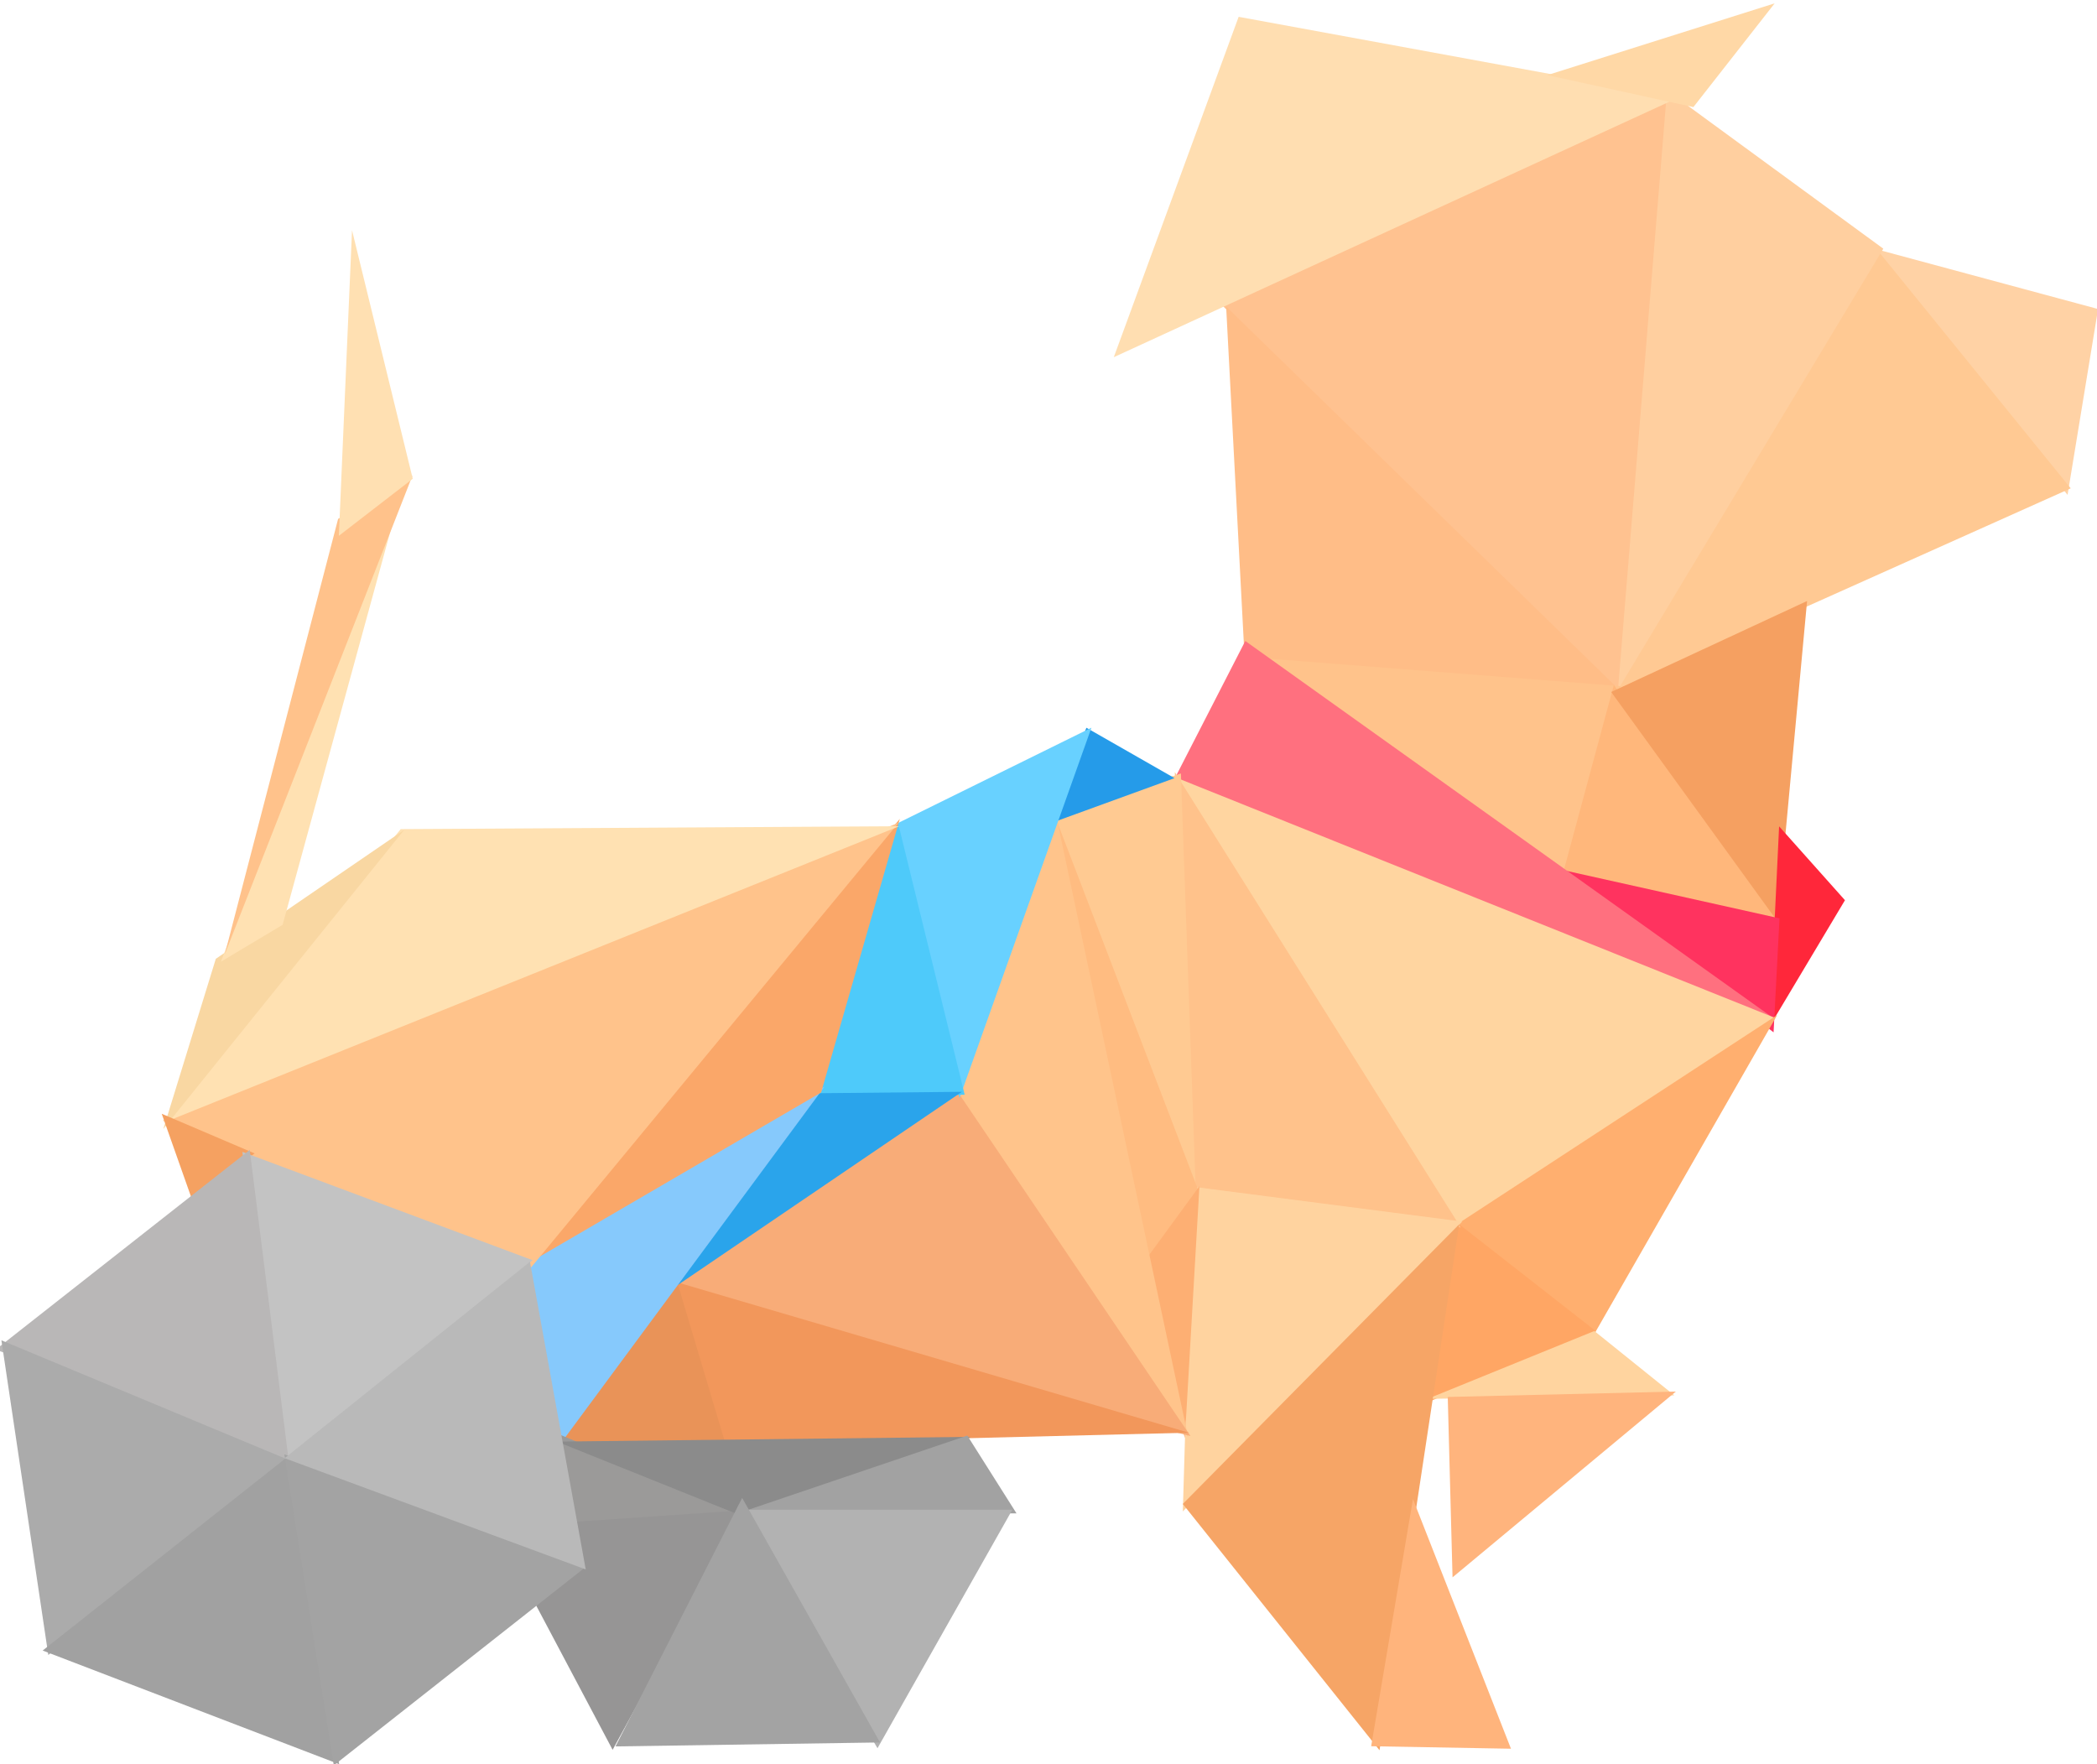 <svg id="Poly" xmlns="http://www.w3.org/2000/svg" width="3800" height="3197" viewBox="0 0 3800 3197">
  <defs>
    <style>
      .cls-1 {
        fill: #ffd2a5;
      }

      .cls-1, .cls-10, .cls-11, .cls-12, .cls-13, .cls-14, .cls-15, .cls-16, .cls-17, .cls-18, .cls-19, .cls-2, .cls-20, .cls-21, .cls-22, .cls-23, .cls-24, .cls-25, .cls-26, .cls-27, .cls-28, .cls-29, .cls-3, .cls-30, .cls-31, .cls-32, .cls-33, .cls-34, .cls-35, .cls-36, .cls-37, .cls-38, .cls-39, .cls-4, .cls-40, .cls-41, .cls-42, .cls-43, .cls-44, .cls-45, .cls-46, .cls-47, .cls-48, .cls-49, .cls-5, .cls-50, .cls-6, .cls-7, .cls-8, .cls-9 {
        fill-rule: evenodd;
      }

      .cls-2 {
        fill: #ffc993;
      }

      .cls-3 {
        fill: #ffcf9f;
      }

      .cls-4 {
        fill: #ffc290;
      }

      .cls-5 {
        fill: #ffdeb1;
      }

      .cls-6 {
        fill: #ffd8a6;
      }

      .cls-7 {
        fill: #ffbd87;
      }

      .cls-8 {
        fill: #ffc38b;
      }

      .cls-9 {
        fill: #ffb77b;
      }

      .cls-10 {
        fill: #f5a061;
      }

      .cls-11 {
        fill: #ff273a;
      }

      .cls-12 {
        fill: #ff335f;
      }

      .cls-13 {
        fill: #ff707f;
      }

      .cls-14 {
        fill: #ffd5a0;
      }

      .cls-15 {
        fill: #ffaf6f;
      }

      .cls-16 {
        fill: #ffa664;
      }

      .cls-17 {
        fill: #ffd49f;
      }

      .cls-18 {
        fill: #ffb47d;
      }

      .cls-19 {
        fill: #ffc28b;
      }

      .cls-20 {
        fill: #ffd39f;
      }

      .cls-21 {
        fill: #f6a566;
      }

      .cls-22 {
        fill: #ffb47c;
      }

      .cls-23 {
        fill: #ffca92;
      }

      .cls-24 {
        fill: #ffbc81;
      }

      .cls-25 {
        fill: #fdaf73;
      }

      .cls-26 {
        fill: #ffc48b;
      }

      .cls-27 {
        fill: #f8ac78;
      }

      .cls-28 {
        fill: #f2975b;
      }

      .cls-29 {
        fill: #e99358;
      }

      .cls-30 {
        fill: #259be9;
      }

      .cls-31 {
        fill: #68d1ff;
      }

      .cls-32 {
        fill: #4ecafa;
      }

      .cls-33 {
        fill: #2aa4eb;
      }

      .cls-34 {
        fill: #86c9fc;
      }

      .cls-35 {
        fill: #faa769;
      }

      .cls-36 {
        fill: #ffe1b2;
      }

      .cls-37 {
        fill: #f9d7a2;
      }

      .cls-38 {
        fill: #f5a161;
      }

      .cls-39 {
        fill: #ffe0b2;
      }

      .cls-40 {
        fill: #969595;
      }

      .cls-41 {
        fill: #9b9a99;
      }

      .cls-42 {
        fill: #8b8b8b;
      }

      .cls-43 {
        fill: #a2a2a2;
      }

      .cls-44 {
        fill: #b2b2b2;
      }

      .cls-45 {
        fill: #a3a3a3;
      }

      .cls-46 {
        fill: #c3c3c3;
      }

      .cls-47 {
        fill: #b9b7b7;
      }

      .cls-48 {
        fill: #ababab;
      }

      .cls-49 {
        fill: #a1a1a1;
      }

      .cls-50 {
        fill: #b9b9b9;
      }
    </style>
  </defs>
  <path id="Polygon_1" data-name="Polygon 1" class="cls-1" d="M3801.93,560l-55.28,336.737L3381.73,446.663Z"/>
  <path id="Polygon_2" data-name="Polygon 2" class="cls-2" d="M2920.21,1257.63l479.13-807.87L3752.39,884.9Z"/>
  <path id="Polygon_3" data-name="Polygon 3" class="cls-3" d="M2927.38,1257.34l85.94-1098.894,399.46,292.2Z"/>
  <path id="Polygon_4" data-name="Polygon 4" class="cls-4" d="M2930.83,1264.07L2208.1,546.705l812.66-381.691Z"/>
  <path id="Polygon_5" data-name="Polygon 5" class="cls-5" d="M2018.32,647.273L2244.56,30.487,3041.57,176.75Z"/>
  <path id="Polygon_6" data-name="Polygon 6" class="cls-6" d="M3215.91,6.052L3068.6,194.083,2803.85,136.13Z"/>
  <path id="Polygon_7" data-name="Polygon 7" class="cls-7" d="M2933.87,1249.54l-677.66-41.4-34.31-652.7Z"/>
  <path id="Polygon_8" data-name="Polygon 8" class="cls-8" d="M2256.71,1190.28l680.48,53.16-91.62,343.67Z"/>
  <path id="Polygon_9" data-name="Polygon 9" class="cls-9" d="M3226.74,1668.14l-393.48-89.06,91.22-337.82Z"/>
  <path id="Polygon_10" data-name="Polygon 10" class="cls-10" d="M2919.69,1253.96l354.95-164.89-53.84,580.45Z"/>
  <path id="Polygon_11" data-name="Polygon 11" class="cls-11" d="M3343.29,1631.29l-136.58,228.64,17.23-362.49Z"/>
  <path id="Polygon_12" data-name="Polygon 12" class="cls-12" d="M2835.83,1577.47l388.84,86.67-10.75,206.58Z"/>
  <path id="Polygon_13" data-name="Polygon 13" class="cls-13" d="M3213.92,1845.19L2121.9,1423.93l134.7-262.4Z"/>
  <path id="Polygon_14" data-name="Polygon 14" class="cls-14" d="M2122.56,1405.6l1093.82,438.84L2649.1,2233.17Z"/>
  <path id="Polygon_15" data-name="Polygon 15" class="cls-15" d="M3220.47,1839.34l-333.18,581.05-250.44-199.55Z"/>
  <path id="Polygon_16" data-name="Polygon 16" class="cls-16" d="M2586.2,2541.42l55.37-324.98,250.44,195.83Z"/>
  <path id="Polygon_17" data-name="Polygon 17" class="cls-17" d="M2586.89,2534.88l302.22-122.96,144.93,116.58Z"/>
  <path id="Polygon_18" data-name="Polygon 18" class="cls-18" d="M2632.17,2858.32l-8.68-326.88,413.37-9.8Z"/>
  <path id="Polygon_19" data-name="Polygon 19" class="cls-19" d="M2151.4,2166.73l-22.48-767.58,518.11,825.12Z"/>
  <path id="Polygon_20" data-name="Polygon 20" class="cls-20" d="M2143.4,2738.94l17.41-588.58,488.94,63.24Z"/>
  <path id="Polygon_21" data-name="Polygon 21" class="cls-21" d="M2499.84,3171.64l-356.48-446.3,500.88-506.84Z"/>
  <path id="Polygon_22" data-name="Polygon 22" class="cls-22" d="M2560.43,2716.45l177.63,452.43-253.36-4.51Z"/>
  <path id="Polygon_23" data-name="Polygon 23" class="cls-23" d="M2166.92,2160.1l-261.13-678.4,234.15-80.09Z"/>
  <path id="Polygon_24" data-name="Polygon 24" class="cls-24" d="M1913.17,1482.66l258.19,673.87-90.04,193.3Z"/>
  <path id="Polygon_25" data-name="Polygon 25" class="cls-25" d="M2065.54,2297.25l107.98-147.79-26.4,456.72Z"/>
  <path id="Polygon_26" data-name="Polygon 26" class="cls-26" d="M2153.07,2604.32l-421.88-607.64,182.84-517.59Z"/>
  <path id="Polygon_27" data-name="Polygon 27" class="cls-27" d="M2157.24,2602.13l-998.38-244.48,578.66-376.16Z"/>
  <path id="Polygon_28" data-name="Polygon 28" class="cls-28" d="M2154.36,2596.2l-853.08,21.18-78.35-294.9Z"/>
  <path id="Polygon_29" data-name="Polygon 29" class="cls-29" d="M1227.1,2322.88l87.07,291.93-303.65-1.84Z"/>
  <path id="Polygon_30" data-name="Polygon 30" class="cls-30" d="M1968.7,1318.78l159.71,91.27-233.6,84.99Z"/>
  <path id="Polygon_31" data-name="Polygon 31" class="cls-31" d="M1738.75,1989.86L1622.2,1493.93l355.58-175.27Z"/>
  <path id="Polygon_32" data-name="Polygon 32" class="cls-32" d="M1626.68,1488.49l121.41,495.13-274.31,9.01Z"/>
  <path id="Polygon_33" data-name="Polygon 33" class="cls-33" d="M1227.52,2329.04l238.94-347.82,276.68-2.76Z"/>
  <path id="Polygon_34" data-name="Polygon 34" class="cls-34" d="M1494.01,1969.16l-495.248,670L952.2,2285.69Z"/>
  <path id="Polygon_35" data-name="Polygon 35" class="cls-35" d="M953.84,2291.17l676.75-807.32-142.61,495.86Z"/>
  <path id="Polygon_36" data-name="Polygon 36" class="cls-8" d="M1628.57,1490.78l-668.409,808.6L294.774,2030.73Z"/>
  <path id="Polygon_37" data-name="Polygon 37" class="cls-36" d="M1629.47,1497.18L299.126,2033.33l426.968-530.88Z"/>
  <path id="Polygon_38" data-name="Polygon 38" class="cls-37" d="M732.438,1503.82l-436.4,541.92,95.024-308.25Z"/>
  <path id="Polygon_39" data-name="Polygon 39" class="cls-38" d="M293.084,2018.3l168.338,71.83-113.361,83.8Z"/>
  <path id="Polygon_40" data-name="Polygon 40" class="cls-36" d="M736.684,856.15L512.141,1675.88l-111.779,66.8Z"/>
  <path id="Polygon_41" data-name="Polygon 41" class="cls-19" d="M407.288,1729.37L612.68,940.337l134.7-78.345Z"/>
  <path id="Polygon_42" data-name="Polygon 42" class="cls-39" d="M637.908,417.187L747.949,867.549,614.035,970.956Z"/>
  <path id="Polygon_49" data-name="Polygon 49" class="cls-40" d="M1350.22,2731.34l-240.09,439.53L894.16,2763.16Z"/>
  <path id="Polygon_50" data-name="Polygon 50" class="cls-41" d="M1342.47,2737.05l-434.4,29.64,76.365-179.55Z"/>
  <path id="Polygon_51" data-name="Polygon 51" class="cls-42" d="M1345.31,2747.42l-336.13-135.08,749.82-8.62Z"/>
  <path id="Polygon_52" data-name="Polygon 52" class="cls-43" d="M1331.54,2744.17l421.36-142.8,89.09,140.97Z"/>
  <path id="Polygon_53" data-name="Polygon 53" class="cls-44" d="M1335.77,2735.85l498.71-.09-244.35,432.21Z"/>
  <path id="Polygon_54" data-name="Polygon 54" class="cls-45" d="M1115.31,3164.7l229.56-450.36,249.85,443.17Z"/>
  <path id="Polygon_43" data-name="Polygon 43" class="cls-46" d="M517.813,2658.45L439.2,2087.31l525.884,196.26Z"/>
  <path id="Polygon_44" data-name="Polygon 44" class="cls-47" d="M524.1,2654.47l-531.7-209.01,460.165-361.69Z"/>
  <path id="Polygon_45" data-name="Polygon 45" class="cls-48" d="M522.194,2645.16L87.535,2999.05,2.554,2428.79Z"/>
  <path id="Polygon_46" data-name="Polygon 46" class="cls-49" d="M519.616,2640.97l95.009,556L77.3,2990.95Z"/>
  <path id="Polygon_47" data-name="Polygon 47" class="cls-45" d="M515.337,2635.45l544.023,205.63L604.884,3199.06Z"/>
  <path id="Polygon_48" data-name="Polygon 48" class="cls-50" d="M515.751,2642.39l444.617-355.95L1061.4,2843.96Z"/>
</svg>
